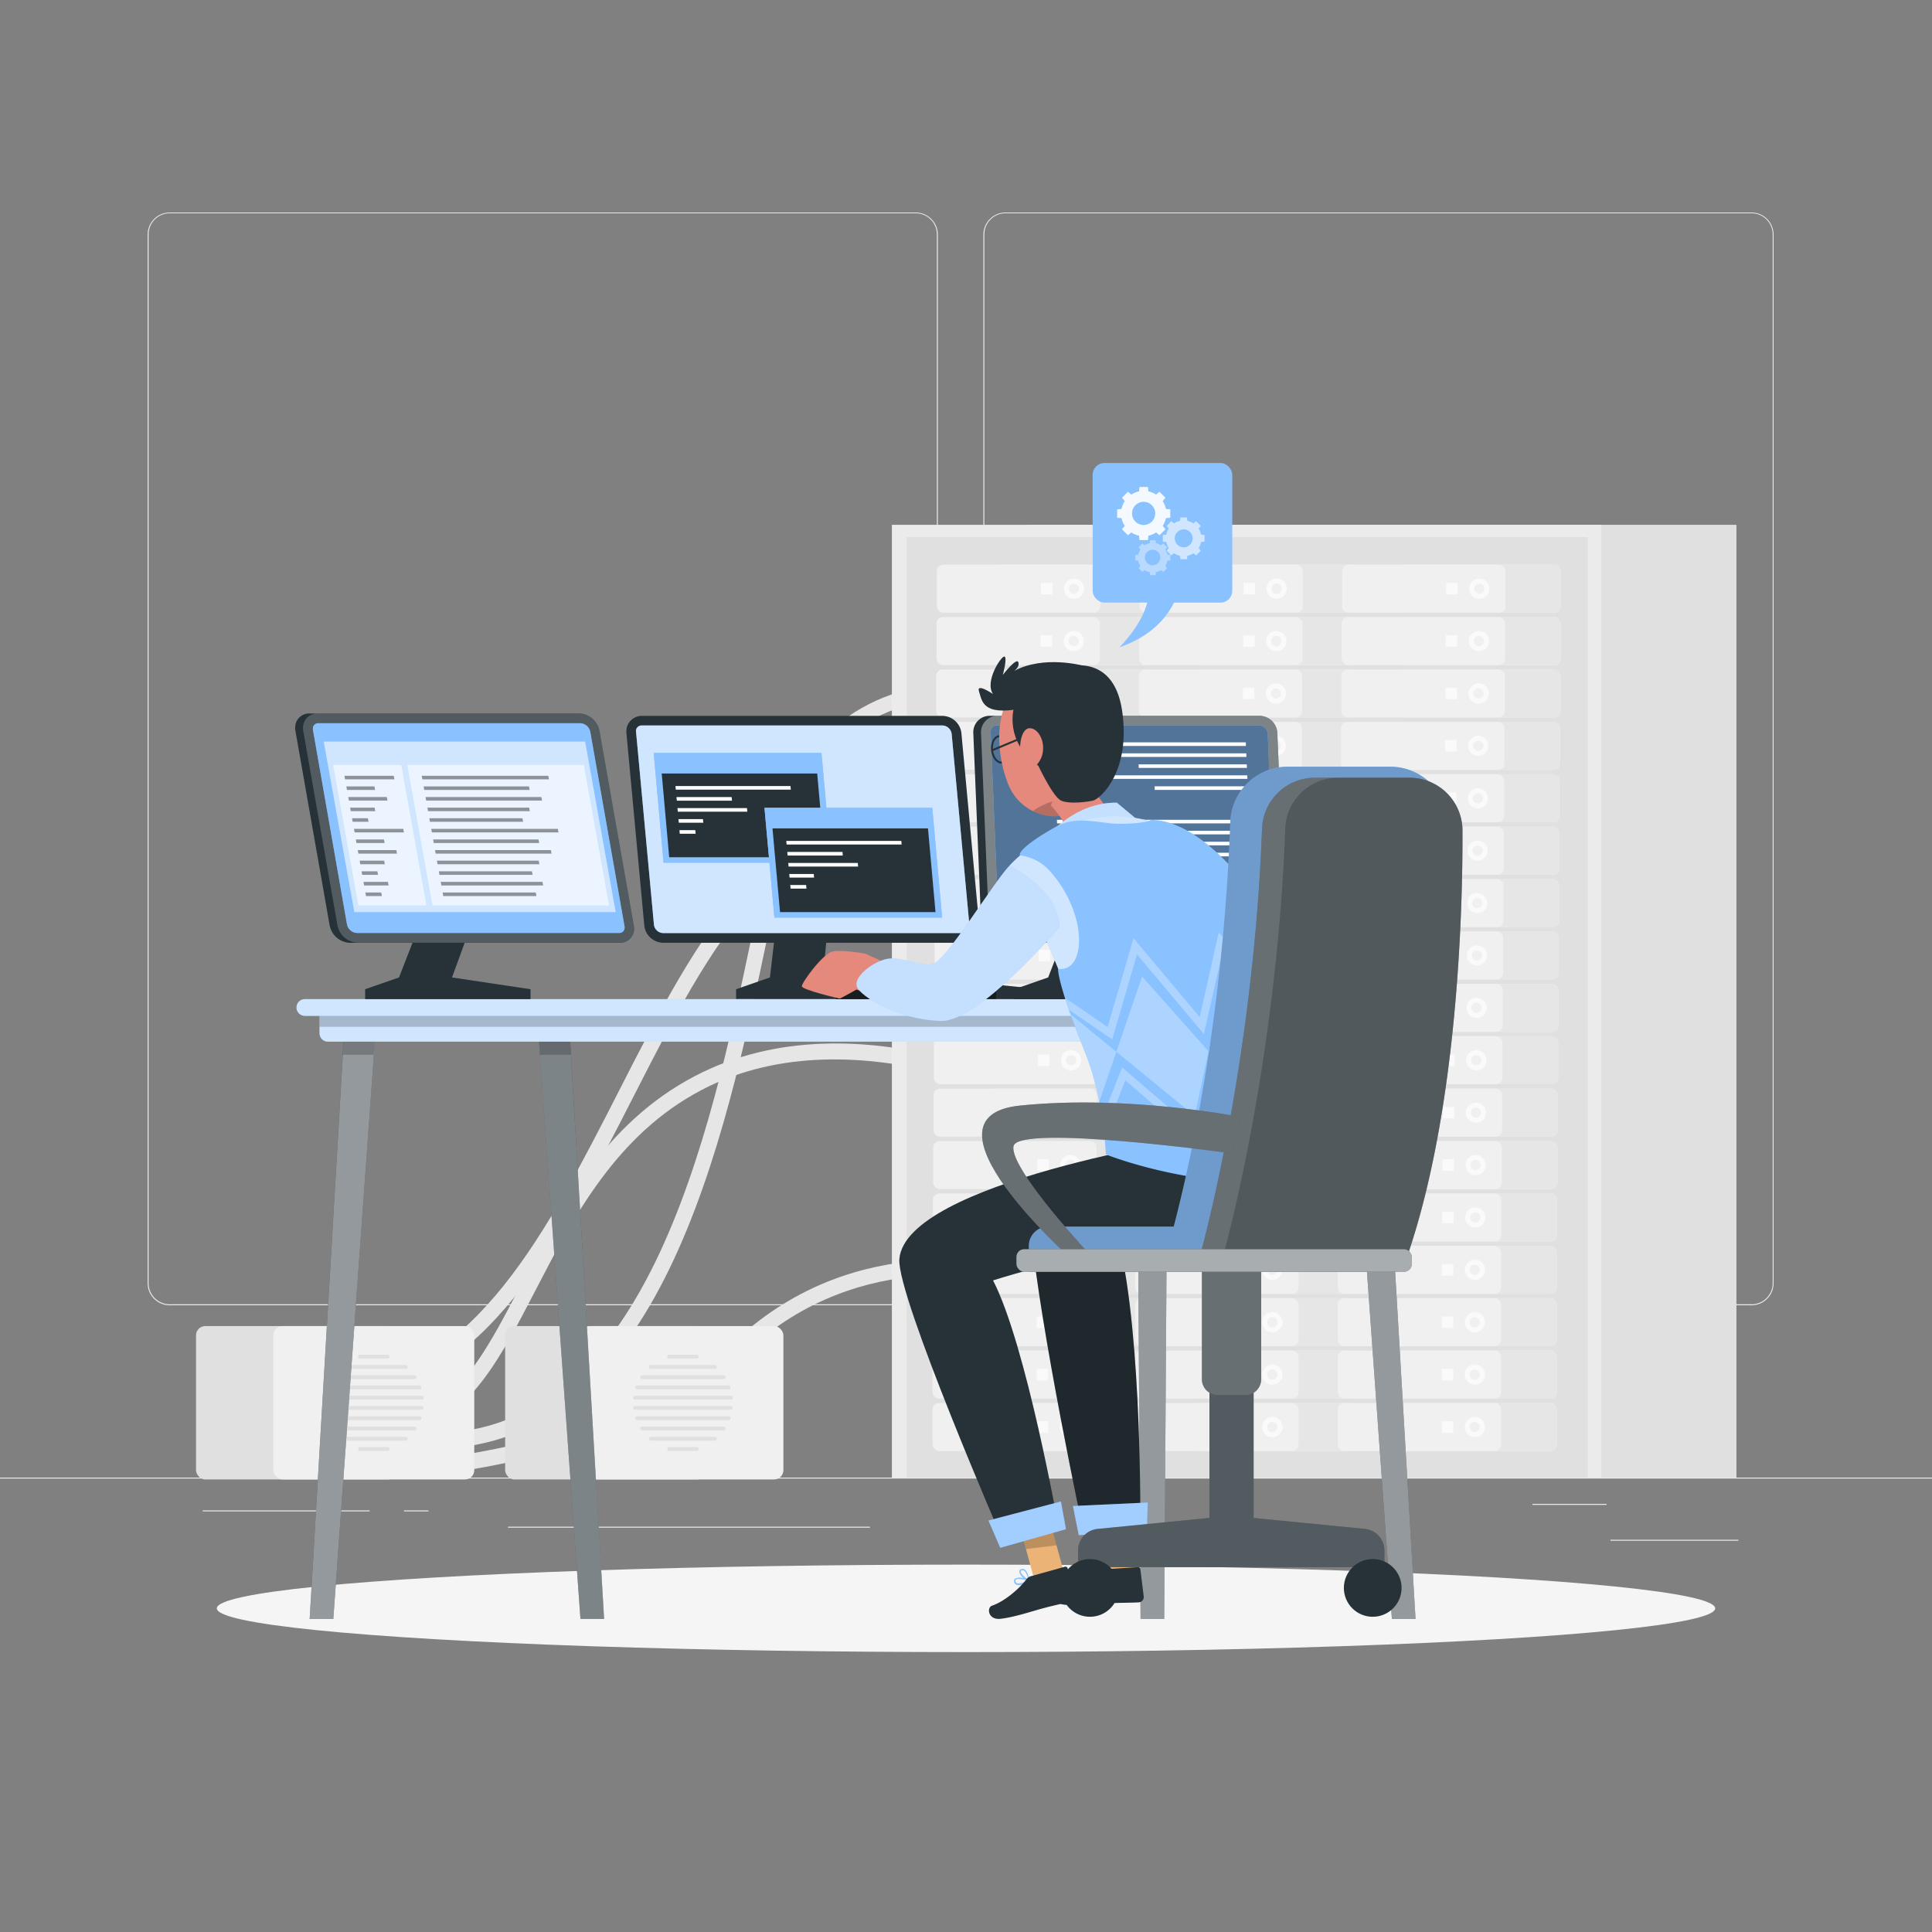 <svg xmlns="http://www.w3.org/2000/svg" viewBox="0 0 500 500"><rect x="0" y="0" width="500" height="500" fill="#808080" stroke="none"/><g id="freepik--background-complete--inject-15"><rect y="382.4" width="500" height="0.25" style="fill:#ebebeb"></rect><rect x="416.78" y="398.49" width="33.12" height="0.25" style="fill:#ebebeb"></rect><rect x="322.53" y="401.21" width="8.69" height="0.25" style="fill:#ebebeb"></rect><rect x="396.59" y="389.21" width="19.19" height="0.25" style="fill:#ebebeb"></rect><rect x="52.46" y="390.89" width="43.19" height="0.25" style="fill:#ebebeb"></rect><rect x="104.56" y="390.89" width="6.33" height="0.25" style="fill:#ebebeb"></rect><rect x="131.47" y="395.11" width="93.68" height="0.25" style="fill:#ebebeb"></rect><path d="M237,337.8H43.91a5.71,5.71,0,0,1-5.7-5.71V60.66A5.71,5.71,0,0,1,43.91,55H237a5.71,5.71,0,0,1,5.71,5.71V332.09A5.71,5.71,0,0,1,237,337.8ZM43.91,55.2a5.46,5.46,0,0,0-5.45,5.46V332.09a5.46,5.46,0,0,0,5.45,5.46H237a5.47,5.47,0,0,0,5.46-5.46V60.66A5.47,5.47,0,0,0,237,55.2Z" style="fill:#ebebeb"></path><path d="M453.31,337.8H260.21a5.72,5.72,0,0,1-5.71-5.71V60.66A5.72,5.72,0,0,1,260.21,55h193.1A5.71,5.71,0,0,1,459,60.66V332.09A5.71,5.71,0,0,1,453.31,337.8ZM260.21,55.2a5.47,5.47,0,0,0-5.46,5.46V332.09a5.47,5.47,0,0,0,5.46,5.46h193.1a5.47,5.47,0,0,0,5.46-5.46V60.66a5.47,5.47,0,0,0-5.46-5.46Z" style="fill:#ebebeb"></path><path d="M112.11,374.92c-1.07,0-2.15,0-3.25-.08l.19-4c57.91,2.82,74.68-77,85.76-129.75,4.24-20.18,7.59-36.12,12.24-43C224,173.23,251.89,177,252.17,177l-.57,4h0c-1.09-.16-25.78-3.37-41.24,19.38-4.21,6.2-7.65,22.58-11.63,41.55C187.57,295.07,170.81,374.91,112.11,374.92Z" style="fill:#e6e6e6"></path><path d="M89.28,361.83l-.28-4c33.82-2.34,52.86-39.63,71.28-75.69,10.34-20.27,20.12-39.41,32.31-52.41,34.5-36.79,51.14-31.48,51.83-31.24l-1.33,3.78.67-1.89-.63,1.9c-.15-.05-15.34-4.24-47.62,30.19C183.7,245.06,174.05,264,163.84,284,144.92,321,125.35,359.33,89.28,361.83Z" style="fill:#e6e6e6"></path><path d="M109.16,369.43l-1.22-3.81c11.66-3.76,18.79-17.51,27.05-33.44,10.07-19.44,21.49-41.46,44.79-53.66,42.67-22.34,94.78,6.45,97,7.69l-2,3.48c-.52-.29-52.44-28.95-93.16-7.63-22.19,11.62-33.3,33.05-43.1,52C129.88,350.73,122.39,365.17,109.16,369.43Z" style="fill:#e6e6e6"></path><path d="M102.83,382.5l-.19-4c.57,0,57.05-3,87.72-31.56,32-29.84,71-19,71.39-18.9l-1.11,3.84c-.37-.1-37.21-10.27-67.55,18C161.33,379.44,105.21,382.39,102.83,382.5Z" style="fill:#e6e6e6"></path><rect x="50.73" y="343.19" width="52.01" height="39.69" rx="2.39" style="fill:#e0e0e0"></rect><rect x="70.73" y="343.19" width="52.01" height="39.69" rx="2.39" style="fill:#f0f0f0"></rect><path d="M100.3,375.49H93.17a.5.5,0,0,1-.5-.5.5.5,0,0,1,.5-.5h7.13a.5.5,0,0,1,.5.5A.5.5,0,0,1,100.3,375.49Z" style="fill:#e0e0e0"></path><path d="M105,372.84H88.43a.5.5,0,0,1-.5-.5.5.5,0,0,1,.5-.5H105a.5.5,0,0,1,.5.5A.5.5,0,0,1,105,372.84Z" style="fill:#e0e0e0"></path><path d="M107.29,370.18H86.19a.5.5,0,0,1-.5-.5.5.5,0,0,1,.5-.5h21.1a.5.5,0,0,1,.5.5A.5.5,0,0,1,107.29,370.18Z" style="fill:#e0e0e0"></path><path d="M108.55,367.53H84.92a.5.5,0,0,1-.5-.5.5.5,0,0,1,.5-.5h23.63a.5.5,0,0,1,.5.5A.5.5,0,0,1,108.55,367.53Z" style="fill:#e0e0e0"></path><path d="M109.13,364.87H84.34a.5.5,0,0,1-.5-.5.5.5,0,0,1,.5-.5h24.79a.5.5,0,0,1,.5.5A.5.5,0,0,1,109.13,364.87Z" style="fill:#e0e0e0"></path><path d="M109.13,362.22H84.34a.5.5,0,0,1-.5-.5.5.5,0,0,1,.5-.5h24.79a.5.5,0,0,1,.5.5A.5.5,0,0,1,109.13,362.22Z" style="fill:#e0e0e0"></path><path d="M108.55,359.56H84.93a.5.5,0,0,1-.5-.5.5.5,0,0,1,.5-.5h23.62a.5.5,0,0,1,.5.5A.5.5,0,0,1,108.55,359.56Z" style="fill:#e0e0e0"></path><path d="M107.29,356.91H86.19a.5.5,0,0,1-.5-.5.5.5,0,0,1,.5-.5h21.1a.5.5,0,0,1,.5.5A.5.5,0,0,1,107.29,356.91Z" style="fill:#e0e0e0"></path><path d="M105,354.25H88.43a.5.5,0,0,1-.5-.5.5.5,0,0,1,.5-.5H105a.5.5,0,0,1,.5.5A.5.5,0,0,1,105,354.25Z" style="fill:#e0e0e0"></path><path d="M100.3,351.6H93.17a.5.5,0,0,1-.5-.5.5.5,0,0,1,.5-.5h7.13a.5.5,0,0,1,.5.5A.5.5,0,0,1,100.3,351.6Z" style="fill:#e0e0e0"></path><rect x="130.73" y="343.19" width="52.01" height="39.69" rx="2.39" style="fill:#e0e0e0"></rect><rect x="150.73" y="343.19" width="52.01" height="39.69" rx="2.39" style="fill:#f0f0f0"></rect><path d="M180.3,375.49h-7.13a.5.5,0,0,1-.5-.5.5.5,0,0,1,.5-.5h7.13a.5.5,0,0,1,.5.5A.5.5,0,0,1,180.3,375.49Z" style="fill:#e0e0e0"></path><path d="M185,372.84H168.43a.5.5,0,0,1-.5-.5.5.5,0,0,1,.5-.5H185a.5.5,0,0,1,.5.5A.5.5,0,0,1,185,372.84Z" style="fill:#e0e0e0"></path><path d="M187.29,370.18h-21.1a.5.5,0,0,1-.5-.5.5.5,0,0,1,.5-.5h21.1a.5.5,0,0,1,.5.5A.5.5,0,0,1,187.29,370.18Z" style="fill:#e0e0e0"></path><path d="M188.55,367.53H164.92a.5.5,0,0,1-.5-.5.5.5,0,0,1,.5-.5h23.63a.5.5,0,0,1,.5.5A.5.5,0,0,1,188.55,367.53Z" style="fill:#e0e0e0"></path><path d="M189.13,364.87H164.34a.5.5,0,0,1-.5-.5.5.5,0,0,1,.5-.5h24.79a.5.5,0,0,1,.5.5A.5.5,0,0,1,189.13,364.87Z" style="fill:#e0e0e0"></path><path d="M189.13,362.22H164.34a.5.5,0,0,1-.5-.5.5.5,0,0,1,.5-.5h24.79a.5.5,0,0,1,.5.5A.5.5,0,0,1,189.13,362.22Z" style="fill:#e0e0e0"></path><path d="M188.55,359.56H164.93a.5.5,0,0,1-.5-.5.5.5,0,0,1,.5-.5h23.62a.5.5,0,0,1,.5.5A.5.5,0,0,1,188.55,359.56Z" style="fill:#e0e0e0"></path><path d="M187.29,356.91h-21.1a.5.5,0,0,1-.5-.5.5.5,0,0,1,.5-.5h21.1a.5.5,0,0,1,.5.5A.5.5,0,0,1,187.29,356.91Z" style="fill:#e0e0e0"></path><path d="M185,354.25H168.43a.5.5,0,0,1-.5-.5.5.5,0,0,1,.5-.5H185a.5.5,0,0,1,.5.5A.5.5,0,0,1,185,354.25Z" style="fill:#e0e0e0"></path><path d="M180.3,351.6h-7.13a.5.5,0,0,1-.5-.5.5.5,0,0,1,.5-.5h7.13a.5.5,0,0,1,.5.5A.5.5,0,0,1,180.3,351.6Z" style="fill:#e0e0e0"></path><rect x="265.78" y="135.82" width="183.61" height="246.59" style="fill:#e0e0e0"></rect><rect x="230.82" y="135.82" width="183.61" height="246.59" style="fill:#ebebeb"></rect><rect x="234.67" y="139" width="176.23" height="243.41" style="fill:#e0e0e0"></rect><rect x="255.75" y="363.1" width="42.3" height="12.42" rx="1.65" style="fill:#f0f0f0"></rect><rect x="255.75" y="363.1" width="42.3" height="12.42" rx="1.65" style="fill:#e6e6e6;isolation:isolate"></rect><rect x="241.34" y="363.1" width="42.3" height="12.42" rx="1.65" style="fill:#f0f0f0"></rect><path d="M279.46,369.31a2.61,2.61,0,1,1-2.61-2.61A2.61,2.61,0,0,1,279.46,369.31Z" style="fill:#fafafa"></path><circle cx="276.85" cy="369.31" r="1.33" style="fill:#f0f0f0"></circle><rect x="268.29" y="367.83" width="2.97" height="2.97" style="fill:#fafafa"></rect><rect x="255.75" y="349.54" width="42.3" height="12.42" rx="1.65" style="fill:#f0f0f0"></rect><rect x="255.75" y="349.54" width="42.3" height="12.42" rx="1.65" style="fill:#e6e6e6;isolation:isolate"></rect><rect x="241.34" y="349.54" width="42.3" height="12.42" rx="1.65" style="fill:#f0f0f0"></rect><circle cx="276.85" cy="355.75" r="2.61" style="fill:#fafafa"></circle><circle cx="276.85" cy="355.75" r="1.33" style="fill:#f0f0f0"></circle><rect x="268.29" y="354.27" width="2.97" height="2.97" style="fill:#fafafa"></rect><rect x="255.75" y="335.98" width="42.3" height="12.42" rx="1.65" style="fill:#f0f0f0"></rect><rect x="255.75" y="335.98" width="42.3" height="12.42" rx="1.65" style="fill:#e6e6e6;isolation:isolate"></rect><rect x="241.34" y="335.98" width="42.3" height="12.42" rx="1.65" style="fill:#f0f0f0"></rect><path d="M279.46,342.19a2.61,2.61,0,1,1-2.61-2.61A2.61,2.61,0,0,1,279.46,342.19Z" style="fill:#fafafa"></path><path d="M278.18,342.19a1.33,1.33,0,1,1-1.33-1.32A1.32,1.32,0,0,1,278.18,342.19Z" style="fill:#f0f0f0"></path><rect x="268.29" y="340.71" width="2.97" height="2.97" style="fill:#fafafa"></rect><rect x="255.75" y="322.42" width="42.3" height="12.42" rx="1.65" style="fill:#f0f0f0"></rect><rect x="255.75" y="322.42" width="42.3" height="12.42" rx="1.65" style="fill:#e6e6e6;isolation:isolate"></rect><rect x="241.34" y="322.42" width="42.3" height="12.42" rx="1.65" style="fill:#f0f0f0"></rect><circle cx="276.85" cy="328.63" r="2.61" style="fill:#fafafa"></circle><circle cx="276.85" cy="328.63" r="1.33" style="fill:#f0f0f0"></circle><rect x="268.29" y="327.15" width="2.97" height="2.97" style="fill:#fafafa"></rect><rect x="255.83" y="308.86" width="42.3" height="12.42" rx="1.65" style="fill:#f0f0f0"></rect><rect x="255.83" y="308.86" width="42.3" height="12.42" rx="1.65" style="fill:#e6e6e6;isolation:isolate"></rect><rect x="241.42" y="308.86" width="42.3" height="12.42" rx="1.65" style="fill:#f0f0f0"></rect><circle cx="276.94" cy="315.07" r="2.61" style="fill:#fafafa"></circle><circle cx="276.94" cy="315.07" r="1.33" style="fill:#f0f0f0"></circle><rect x="268.38" y="313.59" width="2.97" height="2.97" style="fill:#fafafa"></rect><rect x="255.92" y="295.3" width="42.3" height="12.42" rx="1.65" style="fill:#f0f0f0"></rect><rect x="255.92" y="295.3" width="42.3" height="12.42" rx="1.65" style="fill:#e6e6e6;isolation:isolate"></rect><rect x="241.51" y="295.3" width="42.3" height="12.42" rx="1.65" style="fill:#f0f0f0"></rect><path d="M279.63,301.51A2.61,2.61,0,1,1,277,298.9,2.61,2.61,0,0,1,279.63,301.51Z" style="fill:#fafafa"></path><circle cx="277.02" cy="301.51" r="1.33" style="fill:#f0f0f0"></circle><rect x="268.46" y="300.03" width="2.97" height="2.97" style="fill:#fafafa"></rect><rect x="256" y="281.74" width="42.3" height="12.42" rx="1.65" style="fill:#f0f0f0"></rect><rect x="256" y="281.74" width="42.3" height="12.42" rx="1.65" style="fill:#e6e6e6;isolation:isolate"></rect><rect x="241.6" y="281.74" width="42.3" height="12.42" rx="1.65" style="fill:#f0f0f0"></rect><path d="M279.72,288a2.61,2.61,0,1,1-2.61-2.61A2.61,2.61,0,0,1,279.72,288Z" style="fill:#fafafa"></path><circle cx="277.11" cy="287.95" r="1.33" style="fill:#f0f0f0"></circle><rect x="268.55" y="286.47" width="2.97" height="2.97" style="fill:#fafafa"></rect><rect x="256.09" y="268.18" width="42.3" height="12.42" rx="1.65" style="fill:#f0f0f0"></rect><rect x="256.09" y="268.18" width="42.3" height="12.42" rx="1.65" style="fill:#e6e6e6;isolation:isolate"></rect><rect x="241.68" y="268.18" width="42.3" height="12.42" rx="1.65" style="fill:#f0f0f0"></rect><path d="M279.8,274.39a2.61,2.61,0,1,1-2.61-2.61A2.61,2.61,0,0,1,279.8,274.39Z" style="fill:#fafafa"></path><path d="M278.52,274.39a1.33,1.33,0,1,1-1.33-1.33A1.33,1.33,0,0,1,278.52,274.39Z" style="fill:#f0f0f0"></path><rect x="268.63" y="272.91" width="2.97" height="2.97" style="fill:#fafafa"></rect><rect x="256.17" y="254.62" width="42.3" height="12.42" rx="1.65" style="fill:#f0f0f0"></rect><rect x="256.17" y="254.62" width="42.3" height="12.42" rx="1.65" style="fill:#e6e6e6;isolation:isolate"></rect><rect x="241.77" y="254.62" width="42.3" height="12.42" rx="1.65" style="fill:#f0f0f0"></rect><circle cx="277.28" cy="260.83" r="2.61" style="fill:#fafafa"></circle><path d="M278.61,260.83a1.33,1.33,0,1,1-1.33-1.33A1.34,1.34,0,0,1,278.61,260.83Z" style="fill:#f0f0f0"></path><rect x="268.72" y="259.35" width="2.97" height="2.97" style="fill:#fafafa"></rect><rect x="256.26" y="241.06" width="42.3" height="12.42" rx="1.65" style="fill:#f0f0f0"></rect><rect x="256.26" y="241.06" width="42.3" height="12.42" rx="1.65" style="fill:#e6e6e6;isolation:isolate"></rect><rect x="241.85" y="241.06" width="42.3" height="12.42" rx="1.65" style="fill:#f0f0f0"></rect><circle cx="277.37" cy="247.27" r="2.61" style="fill:#fafafa"></circle><circle cx="277.37" cy="247.27" r="1.33" style="fill:#f0f0f0"></circle><rect x="268.8" y="245.79" width="2.97" height="2.97" style="fill:#fafafa"></rect><rect x="256.35" y="227.5" width="42.3" height="12.42" rx="1.65" style="fill:#f0f0f0"></rect><rect x="256.35" y="227.5" width="42.3" height="12.42" rx="1.65" style="fill:#e6e6e6;isolation:isolate"></rect><rect x="241.94" y="227.5" width="42.3" height="12.42" rx="1.65" style="fill:#f0f0f0"></rect><circle cx="277.45" cy="233.71" r="2.61" style="fill:#fafafa"></circle><circle cx="277.45" cy="233.71" r="1.33" style="fill:#f0f0f0"></circle><rect x="268.89" y="232.22" width="2.97" height="2.97" style="fill:#fafafa"></rect><rect x="256.43" y="213.94" width="42.3" height="12.42" rx="1.65" style="fill:#f0f0f0"></rect><rect x="256.43" y="213.94" width="42.3" height="12.42" rx="1.65" style="fill:#e6e6e6;isolation:isolate"></rect><rect x="242.02" y="213.94" width="42.3" height="12.42" rx="1.65" style="fill:#f0f0f0"></rect><path d="M280.15,220.15a2.61,2.61,0,1,1-2.61-2.61A2.61,2.61,0,0,1,280.15,220.15Z" style="fill:#fafafa"></path><circle cx="277.54" cy="220.15" r="1.33" style="fill:#f0f0f0"></circle><rect x="268.98" y="218.66" width="2.97" height="2.97" style="fill:#fafafa"></rect><rect x="256.52" y="200.38" width="42.3" height="12.42" rx="1.65" style="fill:#f0f0f0"></rect><rect x="256.52" y="200.38" width="42.3" height="12.42" rx="1.65" style="fill:#e6e6e6;isolation:isolate"></rect><rect x="242.11" y="200.38" width="42.3" height="12.42" rx="1.65" style="fill:#f0f0f0"></rect><path d="M280.23,206.59a2.61,2.61,0,1,1-2.61-2.61A2.61,2.61,0,0,1,280.23,206.59Z" style="fill:#fafafa"></path><circle cx="277.62" cy="206.59" r="1.33" style="fill:#f0f0f0"></circle><rect x="269.06" y="205.1" width="2.97" height="2.97" style="fill:#fafafa"></rect><rect x="256.6" y="186.82" width="42.3" height="12.42" rx="1.65" style="fill:#f0f0f0"></rect><rect x="256.6" y="186.82" width="42.3" height="12.42" rx="1.65" style="fill:#e6e6e6;isolation:isolate"></rect><rect x="242.19" y="186.82" width="42.3" height="12.42" rx="1.65" style="fill:#f0f0f0"></rect><path d="M280.32,193a2.61,2.61,0,1,1-2.61-2.61A2.61,2.61,0,0,1,280.32,193Z" style="fill:#fafafa"></path><path d="M279,193a1.33,1.33,0,1,1-1.32-1.33A1.33,1.33,0,0,1,279,193Z" style="fill:#f0f0f0"></path><rect x="269.15" y="191.54" width="2.97" height="2.97" style="fill:#fafafa"></rect><rect x="256.69" y="173.26" width="42.3" height="12.42" rx="1.65" style="fill:#f0f0f0"></rect><rect x="256.69" y="173.26" width="42.3" height="12.42" rx="1.65" style="fill:#e6e6e6;isolation:isolate"></rect><rect x="242.28" y="173.26" width="42.3" height="12.42" rx="1.65" style="fill:#f0f0f0"></rect><circle cx="277.79" cy="179.47" r="2.61" style="fill:#fafafa"></circle><path d="M279.12,179.47a1.33,1.33,0,1,1-1.33-1.33A1.33,1.33,0,0,1,279.12,179.47Z" style="fill:#f0f0f0"></path><rect x="269.23" y="177.98" width="2.97" height="2.97" style="fill:#fafafa"></rect><rect x="256.77" y="159.7" width="42.3" height="12.42" rx="1.65" style="fill:#f0f0f0"></rect><rect x="256.77" y="159.7" width="42.3" height="12.42" rx="1.65" style="fill:#e6e6e6;isolation:isolate"></rect><rect x="242.36" y="159.7" width="42.3" height="12.42" rx="1.65" style="fill:#f0f0f0"></rect><circle cx="277.88" cy="165.91" r="2.61" style="fill:#fafafa"></circle><path d="M279.21,165.91a1.33,1.33,0,1,1-1.33-1.33A1.33,1.33,0,0,1,279.21,165.91Z" style="fill:#f0f0f0"></path><rect x="269.32" y="164.42" width="2.97" height="2.97" style="fill:#fafafa"></rect><rect x="256.86" y="146.14" width="42.3" height="12.42" rx="1.65" style="fill:#f0f0f0"></rect><rect x="256.86" y="146.14" width="42.3" height="12.42" rx="1.65" style="fill:#e6e6e6;isolation:isolate"></rect><rect x="242.45" y="146.14" width="42.3" height="12.42" rx="1.65" style="fill:#f0f0f0"></rect><circle cx="277.96" cy="152.35" r="2.61" style="fill:#fafafa"></circle><circle cx="277.96" cy="152.35" r="1.33" style="fill:#f0f0f0"></circle><rect x="269.4" y="150.86" width="2.97" height="2.97" style="fill:#fafafa"></rect><rect x="308.18" y="363.1" width="42.3" height="12.42" rx="1.65" style="fill:#f0f0f0"></rect><rect x="308.18" y="363.1" width="42.3" height="12.42" rx="1.65" style="fill:#e6e6e6;isolation:isolate"></rect><rect x="293.77" y="363.1" width="42.3" height="12.42" rx="1.65" style="fill:#f0f0f0"></rect><path d="M331.89,369.31a2.61,2.61,0,1,1-2.61-2.61A2.61,2.61,0,0,1,331.89,369.31Z" style="fill:#fafafa"></path><path d="M330.61,369.31a1.33,1.33,0,1,1-1.33-1.32A1.33,1.33,0,0,1,330.61,369.31Z" style="fill:#f0f0f0"></path><rect x="320.72" y="367.83" width="2.97" height="2.97" style="fill:#fafafa"></rect><rect x="308.18" y="349.54" width="42.3" height="12.42" rx="1.65" style="fill:#f0f0f0"></rect><rect x="308.18" y="349.54" width="42.3" height="12.42" rx="1.65" style="fill:#e6e6e6;isolation:isolate"></rect><rect x="293.77" y="349.54" width="42.3" height="12.42" rx="1.65" style="fill:#f0f0f0"></rect><circle cx="329.28" cy="355.75" r="2.61" style="fill:#fafafa"></circle><path d="M330.61,355.75a1.33,1.33,0,1,1-1.33-1.32A1.33,1.33,0,0,1,330.61,355.75Z" style="fill:#f0f0f0"></path><rect x="320.72" y="354.27" width="2.97" height="2.97" style="fill:#fafafa"></rect><rect x="308.18" y="335.98" width="42.3" height="12.42" rx="1.65" style="fill:#f0f0f0"></rect><rect x="308.18" y="335.98" width="42.3" height="12.42" rx="1.65" style="fill:#e6e6e6;isolation:isolate"></rect><rect x="293.77" y="335.98" width="42.3" height="12.42" rx="1.65" style="fill:#f0f0f0"></rect><path d="M331.89,342.19a2.61,2.61,0,1,1-2.61-2.61A2.61,2.61,0,0,1,331.89,342.19Z" style="fill:#fafafa"></path><path d="M330.61,342.19a1.33,1.33,0,1,1-1.33-1.32A1.33,1.33,0,0,1,330.61,342.19Z" style="fill:#f0f0f0"></path><rect x="320.72" y="340.71" width="2.97" height="2.97" style="fill:#fafafa"></rect><rect x="308.18" y="322.42" width="42.3" height="12.42" rx="1.65" style="fill:#f0f0f0"></rect><rect x="308.18" y="322.42" width="42.3" height="12.42" rx="1.65" style="fill:#e6e6e6;isolation:isolate"></rect><rect x="293.77" y="322.42" width="42.3" height="12.42" rx="1.65" style="fill:#f0f0f0"></rect><circle cx="329.28" cy="328.63" r="2.61" style="fill:#fafafa"></circle><path d="M330.61,328.63a1.33,1.33,0,1,1-1.33-1.33A1.33,1.33,0,0,1,330.61,328.63Z" style="fill:#f0f0f0"></path><rect x="320.72" y="327.15" width="2.97" height="2.97" style="fill:#fafafa"></rect><rect x="308.26" y="308.86" width="42.3" height="12.42" rx="1.65" style="fill:#f0f0f0"></rect><rect x="308.26" y="308.86" width="42.3" height="12.42" rx="1.65" style="fill:#e6e6e6;isolation:isolate"></rect><rect x="293.85" y="308.86" width="42.3" height="12.42" rx="1.65" style="fill:#f0f0f0"></rect><circle cx="329.37" cy="315.07" r="2.61" style="fill:#fafafa"></circle><circle cx="329.37" cy="315.07" r="1.33" style="fill:#f0f0f0"></circle><rect x="320.81" y="313.59" width="2.97" height="2.97" style="fill:#fafafa"></rect><rect x="308.35" y="295.3" width="42.3" height="12.42" rx="1.65" style="fill:#f0f0f0"></rect><rect x="308.35" y="295.3" width="42.3" height="12.42" rx="1.65" style="fill:#e6e6e6;isolation:isolate"></rect><rect x="293.94" y="295.3" width="42.3" height="12.42" rx="1.65" style="fill:#f0f0f0"></rect><circle cx="329.45" cy="301.51" r="2.61" style="fill:#fafafa"></circle><circle cx="329.45" cy="301.51" r="1.33" style="fill:#f0f0f0"></circle><rect x="320.89" y="300.03" width="2.97" height="2.97" style="fill:#fafafa"></rect><rect x="308.43" y="281.74" width="42.3" height="12.42" rx="1.65" style="fill:#f0f0f0"></rect><rect x="308.43" y="281.74" width="42.3" height="12.42" rx="1.65" style="fill:#e6e6e6;isolation:isolate"></rect><rect x="294.02" y="281.74" width="42.3" height="12.42" rx="1.65" style="fill:#f0f0f0"></rect><path d="M332.15,288a2.61,2.61,0,1,1-2.61-2.61A2.61,2.61,0,0,1,332.15,288Z" style="fill:#fafafa"></path><circle cx="329.54" cy="287.95" r="1.33" style="fill:#f0f0f0"></circle><rect x="320.98" y="286.47" width="2.97" height="2.97" style="fill:#fafafa"></rect><rect x="308.52" y="268.18" width="42.3" height="12.42" rx="1.65" style="fill:#f0f0f0"></rect><rect x="308.52" y="268.18" width="42.3" height="12.42" rx="1.65" style="fill:#e6e6e6;isolation:isolate"></rect><rect x="294.11" y="268.18" width="42.3" height="12.42" rx="1.65" style="fill:#f0f0f0"></rect><path d="M332.23,274.39a2.61,2.61,0,1,1-2.61-2.61A2.61,2.61,0,0,1,332.23,274.39Z" style="fill:#fafafa"></path><circle cx="329.62" cy="274.39" r="1.33" style="fill:#f0f0f0"></circle><rect x="321.06" y="272.91" width="2.97" height="2.97" style="fill:#fafafa"></rect><rect x="308.6" y="254.62" width="42.3" height="12.42" rx="1.65" style="fill:#f0f0f0"></rect><rect x="308.6" y="254.62" width="42.3" height="12.42" rx="1.65" style="fill:#e6e6e6;isolation:isolate"></rect><rect x="294.2" y="254.62" width="42.3" height="12.42" rx="1.65" style="fill:#f0f0f0"></rect><path d="M332.32,260.83a2.61,2.61,0,1,1-2.61-2.61A2.61,2.61,0,0,1,332.32,260.83Z" style="fill:#fafafa"></path><path d="M331,260.83a1.33,1.33,0,1,1-1.33-1.33A1.34,1.34,0,0,1,331,260.83Z" style="fill:#f0f0f0"></path><rect x="321.15" y="259.35" width="2.97" height="2.97" style="fill:#fafafa"></rect><rect x="308.69" y="241.06" width="42.3" height="12.42" rx="1.65" style="fill:#f0f0f0"></rect><rect x="308.69" y="241.06" width="42.3" height="12.42" rx="1.65" style="fill:#e6e6e6;isolation:isolate"></rect><rect x="294.28" y="241.06" width="42.3" height="12.42" rx="1.65" style="fill:#f0f0f0"></rect><circle cx="329.79" cy="247.27" r="2.61" style="fill:#fafafa"></circle><path d="M331.12,247.27a1.33,1.33,0,1,1-1.33-1.33A1.33,1.33,0,0,1,331.12,247.27Z" style="fill:#f0f0f0"></path><rect x="321.23" y="245.79" width="2.97" height="2.97" style="fill:#fafafa"></rect><rect x="308.77" y="227.5" width="42.3" height="12.42" rx="1.65" style="fill:#f0f0f0"></rect><rect x="308.77" y="227.5" width="42.3" height="12.42" rx="1.65" style="fill:#e6e6e6;isolation:isolate"></rect><rect x="294.37" y="227.5" width="42.3" height="12.42" rx="1.65" style="fill:#f0f0f0"></rect><circle cx="329.88" cy="233.71" r="2.61" style="fill:#fafafa"></circle><circle cx="329.88" cy="233.71" r="1.33" style="fill:#f0f0f0"></circle><rect x="321.32" y="232.22" width="2.97" height="2.97" style="fill:#fafafa"></rect><rect x="308.86" y="213.94" width="42.3" height="12.42" rx="1.65" style="fill:#f0f0f0"></rect><rect x="308.86" y="213.94" width="42.3" height="12.42" rx="1.65" style="fill:#e6e6e6;isolation:isolate"></rect><rect x="294.45" y="213.94" width="42.3" height="12.42" rx="1.65" style="fill:#f0f0f0"></rect><circle cx="329.97" cy="220.15" r="2.61" style="fill:#fafafa"></circle><circle cx="329.97" cy="220.15" r="1.33" style="fill:#f0f0f0"></circle><rect x="321.4" y="218.66" width="2.97" height="2.97" style="fill:#fafafa"></rect><rect x="308.95" y="200.38" width="42.3" height="12.42" rx="1.65" style="fill:#f0f0f0"></rect><rect x="308.95" y="200.38" width="42.3" height="12.42" rx="1.65" style="fill:#e6e6e6;isolation:isolate"></rect><rect x="294.54" y="200.38" width="42.3" height="12.42" rx="1.65" style="fill:#f0f0f0"></rect><path d="M332.66,206.59a2.61,2.61,0,1,1-2.61-2.61A2.61,2.61,0,0,1,332.66,206.59Z" style="fill:#fafafa"></path><circle cx="330.05" cy="206.59" r="1.33" style="fill:#f0f0f0"></circle><rect x="321.49" y="205.1" width="2.97" height="2.97" style="fill:#fafafa"></rect><rect x="309.03" y="186.82" width="42.3" height="12.42" rx="1.65" style="fill:#f0f0f0"></rect><rect x="309.03" y="186.82" width="42.3" height="12.42" rx="1.65" style="fill:#e6e6e6;isolation:isolate"></rect><rect x="294.62" y="186.82" width="42.3" height="12.42" rx="1.65" style="fill:#f0f0f0"></rect><path d="M332.75,193a2.61,2.61,0,1,1-2.61-2.61A2.61,2.61,0,0,1,332.75,193Z" style="fill:#fafafa"></path><circle cx="330.14" cy="193.03" r="1.33" style="fill:#f0f0f0"></circle><rect x="321.58" y="191.54" width="2.97" height="2.97" style="fill:#fafafa"></rect><rect x="309.12" y="173.26" width="42.3" height="12.42" rx="1.65" style="fill:#f0f0f0"></rect><rect x="309.12" y="173.26" width="42.3" height="12.42" rx="1.65" style="fill:#e6e6e6;isolation:isolate"></rect><rect x="294.71" y="173.26" width="42.3" height="12.42" rx="1.65" style="fill:#f0f0f0"></rect><path d="M332.83,179.47a2.61,2.61,0,1,1-2.61-2.61A2.61,2.61,0,0,1,332.83,179.47Z" style="fill:#fafafa"></path><path d="M331.55,179.47a1.33,1.33,0,1,1-1.33-1.33A1.34,1.34,0,0,1,331.55,179.47Z" style="fill:#f0f0f0"></path><rect x="321.66" y="177.98" width="2.97" height="2.97" style="fill:#fafafa"></rect><rect x="309.2" y="159.7" width="42.3" height="12.42" rx="1.65" style="fill:#f0f0f0"></rect><rect x="309.2" y="159.7" width="42.3" height="12.42" rx="1.65" style="fill:#e6e6e6;isolation:isolate"></rect><rect x="294.79" y="159.7" width="42.3" height="12.42" rx="1.65" style="fill:#f0f0f0"></rect><path d="M332.92,165.91a2.61,2.61,0,1,1-2.61-2.61A2.61,2.61,0,0,1,332.92,165.91Z" style="fill:#fafafa"></path><path d="M331.63,165.91a1.33,1.33,0,1,1-1.32-1.33A1.32,1.32,0,0,1,331.63,165.91Z" style="fill:#f0f0f0"></path><rect x="321.75" y="164.42" width="2.97" height="2.97" style="fill:#fafafa"></rect><rect x="309.29" y="146.14" width="42.3" height="12.42" rx="1.65" style="fill:#f0f0f0"></rect><rect x="309.29" y="146.14" width="42.3" height="12.42" rx="1.65" style="fill:#e6e6e6;isolation:isolate"></rect><rect x="294.88" y="146.14" width="42.3" height="12.42" rx="1.65" style="fill:#f0f0f0"></rect><circle cx="330.39" cy="152.35" r="2.61" style="fill:#fafafa"></circle><path d="M331.72,152.35a1.33,1.33,0,1,1-1.33-1.33A1.32,1.32,0,0,1,331.72,152.35Z" style="fill:#f0f0f0"></path><rect x="321.83" y="150.86" width="2.97" height="2.97" style="fill:#fafafa"></rect><rect x="360.61" y="363.1" width="42.3" height="12.42" rx="1.65" style="fill:#f0f0f0"></rect><rect x="360.61" y="363.1" width="42.3" height="12.42" rx="1.65" style="fill:#e6e6e6;isolation:isolate"></rect><rect x="346.2" y="363.1" width="42.3" height="12.42" rx="1.65" style="fill:#f0f0f0"></rect><path d="M384.32,369.31a2.61,2.61,0,1,1-2.61-2.61A2.61,2.61,0,0,1,384.32,369.31Z" style="fill:#fafafa"></path><path d="M383,369.31a1.33,1.33,0,1,1-1.33-1.32A1.33,1.33,0,0,1,383,369.31Z" style="fill:#f0f0f0"></path><rect x="373.15" y="367.83" width="2.97" height="2.97" style="fill:#fafafa"></rect><rect x="360.61" y="349.54" width="42.3" height="12.42" rx="1.65" style="fill:#f0f0f0"></rect><rect x="360.61" y="349.54" width="42.3" height="12.42" rx="1.65" style="fill:#e6e6e6;isolation:isolate"></rect><rect x="346.2" y="349.54" width="42.3" height="12.42" rx="1.65" style="fill:#f0f0f0"></rect><path d="M384.32,355.75a2.61,2.61,0,1,1-2.61-2.61A2.61,2.61,0,0,1,384.32,355.75Z" style="fill:#fafafa"></path><path d="M383,355.75a1.33,1.33,0,1,1-1.33-1.32A1.33,1.33,0,0,1,383,355.75Z" style="fill:#f0f0f0"></path><rect x="373.15" y="354.27" width="2.97" height="2.97" style="fill:#fafafa"></rect><rect x="360.61" y="335.98" width="42.3" height="12.42" rx="1.65" style="fill:#f0f0f0"></rect><rect x="360.61" y="335.98" width="42.3" height="12.42" rx="1.65" style="fill:#e6e6e6;isolation:isolate"></rect><rect x="346.2" y="335.98" width="42.3" height="12.42" rx="1.65" style="fill:#f0f0f0"></rect><path d="M384.32,342.19a2.61,2.61,0,1,1-2.61-2.61A2.61,2.61,0,0,1,384.32,342.19Z" style="fill:#fafafa"></path><path d="M383,342.19a1.33,1.33,0,1,1-1.33-1.32A1.33,1.33,0,0,1,383,342.19Z" style="fill:#f0f0f0"></path><rect x="373.15" y="340.71" width="2.97" height="2.97" style="fill:#fafafa"></rect><rect x="360.61" y="322.42" width="42.3" height="12.42" rx="1.65" style="fill:#f0f0f0"></rect><rect x="360.61" y="322.42" width="42.3" height="12.42" rx="1.65" style="fill:#e6e6e6;isolation:isolate"></rect><rect x="346.2" y="322.42" width="42.3" height="12.42" rx="1.65" style="fill:#f0f0f0"></rect><path d="M384.32,328.63a2.61,2.61,0,1,1-2.61-2.61A2.61,2.61,0,0,1,384.32,328.63Z" style="fill:#fafafa"></path><path d="M383,328.63a1.33,1.33,0,1,1-1.33-1.33A1.33,1.33,0,0,1,383,328.63Z" style="fill:#f0f0f0"></path><rect x="373.15" y="327.15" width="2.97" height="2.97" style="fill:#fafafa"></rect><rect x="360.69" y="308.86" width="42.3" height="12.42" rx="1.65" style="fill:#f0f0f0"></rect><rect x="360.69" y="308.86" width="42.3" height="12.42" rx="1.65" style="fill:#e6e6e6;isolation:isolate"></rect><rect x="346.28" y="308.86" width="42.3" height="12.42" rx="1.65" style="fill:#f0f0f0"></rect><circle cx="381.8" cy="315.07" r="2.61" style="fill:#fafafa"></circle><path d="M383.12,315.07a1.33,1.33,0,1,1-1.32-1.33A1.32,1.32,0,0,1,383.12,315.07Z" style="fill:#f0f0f0"></path><rect x="373.24" y="313.59" width="2.97" height="2.97" style="fill:#fafafa"></rect><rect x="360.78" y="295.3" width="42.3" height="12.42" rx="1.65" style="fill:#f0f0f0"></rect><rect x="360.78" y="295.3" width="42.3" height="12.42" rx="1.65" style="fill:#e6e6e6;isolation:isolate"></rect><rect x="346.37" y="295.3" width="42.3" height="12.42" rx="1.65" style="fill:#f0f0f0"></rect><circle cx="381.88" cy="301.51" r="2.61" style="fill:#fafafa"></circle><circle cx="381.88" cy="301.51" r="1.33" style="fill:#f0f0f0"></circle><rect x="373.32" y="300.03" width="2.97" height="2.97" style="fill:#fafafa"></rect><rect x="360.86" y="281.74" width="42.3" height="12.42" rx="1.65" style="fill:#f0f0f0"></rect><rect x="360.86" y="281.74" width="42.3" height="12.42" rx="1.65" style="fill:#e6e6e6;isolation:isolate"></rect><rect x="346.45" y="281.74" width="42.3" height="12.42" rx="1.65" style="fill:#f0f0f0"></rect><circle cx="381.97" cy="287.95" r="2.61" style="fill:#fafafa"></circle><circle cx="381.97" cy="287.95" r="1.33" style="fill:#f0f0f0"></circle><rect x="373.41" y="286.47" width="2.97" height="2.97" style="fill:#fafafa"></rect><rect x="360.95" y="268.18" width="42.3" height="12.42" rx="1.65" style="fill:#f0f0f0"></rect><rect x="360.95" y="268.18" width="42.3" height="12.42" rx="1.65" style="fill:#e6e6e6;isolation:isolate"></rect><rect x="346.54" y="268.18" width="42.3" height="12.42" rx="1.65" style="fill:#f0f0f0"></rect><path d="M384.66,274.39a2.61,2.61,0,1,1-2.61-2.61A2.61,2.61,0,0,1,384.66,274.39Z" style="fill:#fafafa"></path><circle cx="382.05" cy="274.39" r="1.33" style="fill:#f0f0f0"></circle><rect x="373.49" y="272.91" width="2.97" height="2.97" style="fill:#fafafa"></rect><rect x="361.03" y="254.62" width="42.3" height="12.42" rx="1.65" style="fill:#f0f0f0"></rect><rect x="361.03" y="254.62" width="42.3" height="12.42" rx="1.65" style="fill:#e6e6e6;isolation:isolate"></rect><rect x="346.62" y="254.62" width="42.3" height="12.42" rx="1.65" style="fill:#f0f0f0"></rect><path d="M384.75,260.83a2.61,2.61,0,1,1-2.61-2.61A2.61,2.61,0,0,1,384.75,260.83Z" style="fill:#fafafa"></path><circle cx="382.14" cy="260.83" r="1.33" style="fill:#f0f0f0"></circle><rect x="373.58" y="259.35" width="2.97" height="2.97" style="fill:#fafafa"></rect><rect x="361.12" y="241.06" width="42.3" height="12.42" rx="1.65" style="fill:#f0f0f0"></rect><rect x="361.12" y="241.06" width="42.3" height="12.42" rx="1.65" style="fill:#e6e6e6;isolation:isolate"></rect><rect x="346.71" y="241.06" width="42.3" height="12.42" rx="1.65" style="fill:#f0f0f0"></rect><path d="M384.83,247.27a2.61,2.61,0,1,1-2.61-2.61A2.61,2.61,0,0,1,384.83,247.27Z" style="fill:#fafafa"></path><path d="M383.55,247.27a1.33,1.33,0,1,1-1.33-1.33A1.33,1.33,0,0,1,383.55,247.27Z" style="fill:#f0f0f0"></path><rect x="373.66" y="245.79" width="2.97" height="2.97" style="fill:#fafafa"></rect><rect x="361.2" y="227.5" width="42.3" height="12.42" rx="1.65" style="fill:#f0f0f0"></rect><rect x="361.2" y="227.5" width="42.3" height="12.42" rx="1.65" style="fill:#e6e6e6;isolation:isolate"></rect><rect x="346.8" y="227.5" width="42.3" height="12.42" rx="1.65" style="fill:#f0f0f0"></rect><circle cx="382.31" cy="233.71" r="2.61" style="fill:#fafafa"></circle><path d="M383.64,233.71a1.33,1.33,0,1,1-1.33-1.33A1.34,1.34,0,0,1,383.64,233.71Z" style="fill:#f0f0f0"></path><rect x="373.75" y="232.22" width="2.97" height="2.97" style="fill:#fafafa"></rect><rect x="361.29" y="213.94" width="42.3" height="12.42" rx="1.65" style="fill:#f0f0f0"></rect><rect x="361.29" y="213.94" width="42.3" height="12.42" rx="1.65" style="fill:#e6e6e6;isolation:isolate"></rect><rect x="346.88" y="213.94" width="42.3" height="12.42" rx="1.65" style="fill:#f0f0f0"></rect><circle cx="382.39" cy="220.15" r="2.61" style="fill:#fafafa"></circle><path d="M383.72,220.15a1.33,1.33,0,1,1-1.33-1.33A1.33,1.33,0,0,1,383.72,220.15Z" style="fill:#f0f0f0"></path><rect x="373.83" y="218.66" width="2.97" height="2.97" style="fill:#fafafa"></rect><rect x="361.37" y="200.38" width="42.3" height="12.42" rx="1.65" style="fill:#f0f0f0"></rect><rect x="361.37" y="200.38" width="42.3" height="12.42" rx="1.65" style="fill:#e6e6e6;isolation:isolate"></rect><rect x="346.97" y="200.38" width="42.3" height="12.42" rx="1.65" style="fill:#f0f0f0"></rect><circle cx="382.48" cy="206.59" r="2.61" style="fill:#fafafa"></circle><circle cx="382.48" cy="206.59" r="1.33" style="fill:#f0f0f0"></circle><rect x="373.92" y="205.1" width="2.97" height="2.97" style="fill:#fafafa"></rect><rect x="361.46" y="186.82" width="42.3" height="12.42" rx="1.65" style="fill:#f0f0f0"></rect><rect x="361.46" y="186.82" width="42.3" height="12.42" rx="1.65" style="fill:#e6e6e6;isolation:isolate"></rect><rect x="347.05" y="186.82" width="42.3" height="12.42" rx="1.65" style="fill:#f0f0f0"></rect><circle cx="382.57" cy="193.03" r="2.61" style="fill:#fafafa"></circle><circle cx="382.57" cy="193.03" r="1.33" style="fill:#f0f0f0"></circle><rect x="374" y="191.54" width="2.97" height="2.97" style="fill:#fafafa"></rect><rect x="361.55" y="173.26" width="42.3" height="12.42" rx="1.65" style="fill:#f0f0f0"></rect><rect x="361.55" y="173.26" width="42.3" height="12.42" rx="1.65" style="fill:#e6e6e6;isolation:isolate"></rect><rect x="347.14" y="173.26" width="42.3" height="12.42" rx="1.65" style="fill:#f0f0f0"></rect><path d="M385.26,179.47a2.61,2.61,0,1,1-2.61-2.61A2.61,2.61,0,0,1,385.26,179.47Z" style="fill:#fafafa"></path><circle cx="382.65" cy="179.47" r="1.33" style="fill:#f0f0f0"></circle><rect x="374.09" y="177.98" width="2.97" height="2.97" style="fill:#fafafa"></rect><rect x="361.63" y="159.7" width="42.3" height="12.42" rx="1.65" style="fill:#f0f0f0"></rect><rect x="361.63" y="159.7" width="42.3" height="12.42" rx="1.65" style="fill:#e6e6e6;isolation:isolate"></rect><rect x="347.22" y="159.7" width="42.3" height="12.42" rx="1.65" style="fill:#f0f0f0"></rect><path d="M385.35,165.91a2.61,2.61,0,1,1-2.61-2.61A2.61,2.61,0,0,1,385.35,165.91Z" style="fill:#fafafa"></path><path d="M384.06,165.91a1.33,1.33,0,1,1-1.32-1.33A1.32,1.32,0,0,1,384.06,165.91Z" style="fill:#f0f0f0"></path><rect x="374.18" y="164.42" width="2.97" height="2.97" style="fill:#fafafa"></rect><rect x="361.72" y="146.14" width="42.3" height="12.42" rx="1.65" style="fill:#f0f0f0"></rect><rect x="361.72" y="146.14" width="42.3" height="12.42" rx="1.65" style="fill:#e6e6e6;isolation:isolate"></rect><rect x="347.31" y="146.14" width="42.3" height="12.42" rx="1.65" style="fill:#f0f0f0"></rect><path d="M385.43,152.35a2.61,2.61,0,1,1-2.61-2.61A2.61,2.61,0,0,1,385.43,152.35Z" style="fill:#fafafa"></path><path d="M384.15,152.35a1.33,1.33,0,1,1-1.33-1.33A1.33,1.33,0,0,1,384.15,152.35Z" style="fill:#f0f0f0"></path><rect x="374.26" y="150.86" width="2.97" height="2.97" style="fill:#fafafa"></rect></g><g id="freepik--Shadow--inject-15"><ellipse id="freepik--path--inject-15" cx="250" cy="416.24" rx="193.89" ry="11.32" style="fill:#f5f5f5"></ellipse></g><g id="freepik--Desk--inject-15"><polygon points="203.55 216.17 216.4 216.17 212.98 252.96 233.3 256.01 233.3 258.57 190.5 258.57 190.5 256.01 199.26 252.96 203.55 216.17" style="fill:#263238"></polygon><path d="M253.43,239.52a4,4,0,0,1-4,4.47H171.61a5,5,0,0,1-4.87-4.47l-4.62-49.8a4.31,4.31,0,0,1,.1-1.45,4,4,0,0,1,3.93-3h77.79a5,5,0,0,1,4.87,4.47Z" style="fill:#263238"></path><path d="M171.61,241.48a2.47,2.47,0,0,1-2.37-2.19l-4.62-49.8a1.73,1.73,0,0,1,0-.61,1.46,1.46,0,0,1,1.5-1.13h77.79a2.49,2.49,0,0,1,2.38,2.2l4.62,49.8a1.65,1.65,0,0,1-.38,1.26,1.5,1.5,0,0,1-1.16.47Z" style="fill:#8AC1FF"></path><path d="M171.61,241.48a2.47,2.47,0,0,1-2.37-2.19l-4.62-49.8a1.73,1.73,0,0,1,0-.61,1.46,1.46,0,0,1,1.5-1.13h77.79a2.49,2.49,0,0,1,2.38,2.2l4.62,49.8a1.65,1.65,0,0,1-.38,1.26,1.5,1.5,0,0,1-1.16.47Z" style="fill:#fff;opacity:0.6;isolation:isolate"></path><polygon points="156.34 418.98 150.22 418.98 139.21 265.74 147.34 265.74 156.34 418.98" style="fill:#263238"></polygon><polygon points="156.35 418.98 150.22 418.98 139.75 273.35 139.21 265.98 147.34 265.98 147.78 273.35 156.35 418.98" style="fill:#fff;opacity:0.4;isolation:isolate"></polygon><polygon points="147.78 272.98 139.75 272.98 139.21 265.98 147.34 265.98 147.78 272.98" style="opacity:0.2;isolation:isolate"></polygon><polygon points="301.3 418.98 295.18 418.98 294.18 265.74 302.3 265.74 301.3 418.98" style="fill:#263238"></polygon><polygon points="302.31 265.98 302.15 290.71 301.31 418.98 295.18 418.98 294.34 290.71 294.18 265.98 302.31 265.98" style="fill:#fff;opacity:0.5;isolation:isolate"></polygon><polygon points="302.31 265.98 302.15 290.98 294.34 290.98 294.18 265.98 302.31 265.98" style="opacity:0.2;isolation:isolate"></polygon><polygon points="366.34 418.98 360.22 418.98 349.21 265.74 357.34 265.74 366.34 418.98" style="fill:#263238"></polygon><polygon points="366.35 418.98 360.22 418.98 349.75 273.35 349.21 265.98 357.34 265.98 357.78 273.35 366.35 418.98" style="fill:#fff;opacity:0.5;isolation:isolate"></polygon><polygon points="357.78 272.98 349.75 272.98 349.21 265.98 357.34 265.98 357.78 272.98" style="opacity:0.2;isolation:isolate"></polygon><polygon points="86.26 418.98 80.14 418.98 89.14 265.74 97.27 265.74 86.26 418.98" style="fill:#263238"></polygon><polygon points="97.27 265.98 96.73 273.35 86.26 418.98 80.14 418.98 88.7 273.35 89.14 265.98 97.27 265.98" style="fill:#fff;opacity:0.5;isolation:isolate"></polygon><polygon points="89.14 265.98 97.27 265.98 96.73 272.98 88.7 272.98 89.14 265.98" style="opacity:0.2;isolation:isolate"></polygon><path d="M82.7,261.9H363.78a0,0,0,0,1,0,0v5.51a2.16,2.16,0,0,1-2.16,2.16H84.86a2.16,2.16,0,0,1-2.16-2.16V261.9A0,0,0,0,1,82.7,261.9Z" style="fill:#8AC1FF"></path><path d="M82.7,261.9H363.78a0,0,0,0,1,0,0v5.51a2.16,2.16,0,0,1-2.16,2.16H84.86a2.16,2.16,0,0,1-2.16-2.16V261.9A0,0,0,0,1,82.7,261.9Z" style="fill:#fff;opacity:0.6;isolation:isolate"></path><rect x="82.7" y="261.9" width="281.08" height="3.84" style="opacity:0.2;isolation:isolate"></rect><path d="M367.58,262.9H78.9a2.16,2.16,0,0,1-2.16-2.16h0a2.17,2.17,0,0,1,2.16-2.17H367.58a2.17,2.17,0,0,1,2.16,2.17h0A2.16,2.16,0,0,1,367.58,262.9Z" style="fill:#8AC1FF"></path><path d="M367.58,262.9H78.9a2.16,2.16,0,0,1-2.16-2.16h0a2.17,2.17,0,0,1,2.16-2.17H367.58a2.17,2.17,0,0,1,2.16,2.17h0A2.16,2.16,0,0,1,367.58,262.9Z" style="fill:#fff;opacity:0.6;isolation:isolate"></path><polygon points="216.28 258.57 217.26 254.84 257.81 254.84 276.49 256.71 277.2 258.57 216.28 258.57" style="fill:#263238"></polygon><polygon points="257.81 254.84 257.81 258.57 216.28 258.57 217.26 254.84 257.81 254.84" style="opacity:0.4;isolation:isolate"></polygon><polygon points="117.55 216.17 130.4 216.17 116.98 252.96 137.3 256.01 137.3 258.57 94.5 258.57 94.5 256.01 103.27 252.96 117.55 216.17" style="fill:#263238"></polygon><path d="M155.17,189.16a5.58,5.58,0,0,0-5.25-4.51H80.13a3.58,3.58,0,0,0-3.68,3,4.3,4.3,0,0,0,0,1.47l8.85,50.3A5.56,5.56,0,0,0,90.58,244h69.79a3.66,3.66,0,0,0,3.65-4.51Z" style="fill:#263238"></path><path d="M164,239.46a3.66,3.66,0,0,1-3.65,4.51H92.58a5.56,5.56,0,0,1-5.25-4.51l-8.85-50.3a4.3,4.3,0,0,1,0-1.47,3.58,3.58,0,0,1,3.68-3h67.79a5.58,5.58,0,0,1,5.25,4.51Z" style="fill:#fff;opacity:0.2;isolation:isolate"></path><path d="M92.37,241.45a2.78,2.78,0,0,1-2.57-2.22L81,188.93a1.88,1.88,0,0,1,0-.62,1.33,1.33,0,0,1,1.41-1.13h67.79a2.76,2.76,0,0,1,2.56,2.21l8.86,50.3a1.62,1.62,0,0,1-.28,1.28,1.4,1.4,0,0,1-1.11.48Z" style="fill:#8AC1FF"></path><path d="M92.37,241.45a2.78,2.78,0,0,1-2.57-2.22L81,188.93a1.88,1.88,0,0,1,0-.62,1.33,1.33,0,0,1,1.41-1.13h67.79a2.76,2.76,0,0,1,2.56,2.21l8.86,50.3a1.62,1.62,0,0,1-.28,1.28,1.4,1.4,0,0,1-1.11.48Z" style="fill:#8AC1FF;opacity:0.6;isolation:isolate"></path><polygon points="285.55 216.17 298.4 216.17 284.98 252.96 305.3 256.01 305.3 258.57 262.5 258.57 262.5 256.01 271.26 252.96 285.55 216.17" style="fill:#263238"></polygon><path d="M330.58,189.72a4.68,4.68,0,0,0-4.64-4.47H256.15a4.23,4.23,0,0,0-4.08,3,4.37,4.37,0,0,0-.18,1.46l2.05,49.79a4.68,4.68,0,0,0,4.64,4.46h69.79a4.24,4.24,0,0,0,4.26-4.46Z" style="fill:#263238"></path><path d="M332.63,239.51a4.24,4.24,0,0,1-4.26,4.46H260.58a4.68,4.68,0,0,1-4.64-4.46l-2.05-49.79a4.37,4.37,0,0,1,.18-1.46,4.23,4.23,0,0,1,4.08-3h67.79a4.68,4.68,0,0,1,4.64,4.47Z" style="fill:#fff;opacity:0.4;isolation:isolate"></path><path d="M260.71,241.47a2.31,2.31,0,0,1-2.26-2.19l-2.05-49.79a2,2,0,0,1,.06-.62,1.57,1.57,0,0,1,1.56-1.12h67.79a2.34,2.34,0,0,1,2.27,2.2l2.05,49.79a1.69,1.69,0,0,1-.45,1.26,1.63,1.63,0,0,1-1.18.47Z" style="fill:#8AC1FF"></path><path d="M260.71,241.47a2.31,2.31,0,0,1-2.26-2.19l-2.05-49.79a2,2,0,0,1,.06-.62,1.57,1.57,0,0,1,1.56-1.12h67.79a2.34,2.34,0,0,1,2.27,2.2l2.05,49.79a1.69,1.69,0,0,1-.45,1.26,1.63,1.63,0,0,1-1.18.47Z" style="fill:#8AC1FF;opacity:0.6;isolation:isolate"></path><path d="M260.71,241.47a2.31,2.31,0,0,1-2.26-2.19l-2.05-49.79a2,2,0,0,1,.06-.62,1.57,1.57,0,0,1,1.56-1.12h67.79a2.34,2.34,0,0,1,2.27,2.2l2.05,49.79a1.69,1.69,0,0,1-.45,1.26,1.63,1.63,0,0,1-1.18.47Z" style="opacity:0.4;isolation:isolate"></path><polygon points="322.45 193.05 272.68 193.05 272.64 192.12 322.41 192.12 322.45 193.05" style="fill:#fff"></polygon><polygon points="322.57 195.89 278.29 195.89 278.25 194.96 322.53 194.96 322.57 195.89" style="fill:#fff"></polygon><polygon points="322.7 198.73 294.71 198.73 294.67 197.81 322.66 197.81 322.7 198.73" style="fill:#fff"></polygon><polygon points="322.83 201.57 286.49 201.57 286.44 200.65 322.78 200.65 322.83 201.57" style="fill:#fff"></polygon><polygon points="322.95 204.42 298.85 204.42 298.81 203.49 322.91 203.49 322.95 204.42" style="fill:#fff"></polygon><polygon points="323.33 213.09 273.57 213.09 273.53 212.16 323.29 212.16 323.33 213.09" style="fill:#fff"></polygon><polygon points="323.46 215.93 279.18 215.93 279.14 215 323.42 215 323.46 215.93" style="fill:#fff"></polygon><polygon points="323.59 218.77 295.6 218.77 295.56 217.84 323.55 217.84 323.59 218.77" style="fill:#fff"></polygon><polygon points="323.71 221.62 287.37 221.62 287.33 220.69 323.67 220.69 323.71 221.62" style="fill:#fff"></polygon><polygon points="323.84 224.46 299.73 224.46 299.69 223.53 323.8 223.53 323.84 224.46" style="fill:#fff"></polygon><polygon points="215.15 223.27 171.73 223.27 169.18 194.87 212.6 194.87 215.15 223.27" style="fill:#8AC1FF"></polygon><polygon points="215.15 223.27 171.73 223.27 169.18 194.87 212.6 194.87 215.15 223.27" style="fill:#8AC1FF"></polygon><polygon points="213.43 221.85 173.19 221.85 171.25 200.19 211.49 200.19 213.43 221.85" style="fill:#263238"></polygon><polygon points="204.67 204.36 174.9 204.36 174.81 203.43 204.58 203.43 204.67 204.36" style="fill:#fff"></polygon><polygon points="189.44 207.21 175.16 207.21 175.07 206.28 189.35 206.28 189.44 207.21" style="fill:#fff"></polygon><polygon points="193.4 210.06 175.41 210.06 175.33 209.13 193.32 209.13 193.4 210.06" style="fill:#fff"></polygon><polygon points="182.01 212.92 175.67 212.92 175.58 211.99 181.92 211.99 182.01 212.92" style="fill:#fff"></polygon><polygon points="180.03 215.77 175.92 215.77 175.84 214.84 179.94 214.84 180.03 215.77" style="fill:#fff"></polygon><polygon points="243.82 237.47 200.41 237.47 197.85 209.07 241.27 209.07 243.82 237.47" style="fill:#8AC1FF"></polygon><polygon points="243.82 237.47 200.41 237.47 197.85 209.07 241.27 209.07 243.82 237.47" style="fill:#8AC1FF"></polygon><polygon points="242.11 236.05 201.87 236.05 199.92 214.39 240.16 214.39 242.11 236.05" style="fill:#263238"></polygon><polygon points="233.34 218.56 203.57 218.56 203.49 217.63 233.26 217.63 233.34 218.56" style="fill:#fff"></polygon><polygon points="218.11 221.41 203.83 221.41 203.75 220.48 218.03 220.48 218.11 221.41" style="fill:#fff"></polygon><polygon points="222.08 224.27 204.09 224.27 204 223.33 221.99 223.33 222.08 224.27" style="fill:#fff"></polygon><polygon points="210.68 227.12 204.34 227.12 204.26 226.19 210.6 226.19 210.68 227.12" style="fill:#fff"></polygon><polygon points="208.71 229.97 204.6 229.97 204.52 229.04 208.62 229.04 208.71 229.97" style="fill:#fff"></polygon><polygon points="159.34 236.05 91.7 236.05 83.78 191.92 151.43 191.92 159.34 236.05" style="fill:#fff;opacity:0.6;isolation:isolate"></polygon><polygon points="110.35 234.32 92.75 234.32 86.23 197.98 103.83 197.98 110.35 234.32" style="fill:#fff;opacity:0.6;isolation:isolate"></polygon><polygon points="111.93 234.32 157.61 234.32 151.09 197.98 105.42 197.98 111.93 234.32" style="fill:#fff;opacity:0.6;isolation:isolate"></polygon><g style="opacity:0.4;isolation:isolate"><polygon points="102.07 201.69 89.3 201.69 89.14 200.77 101.91 200.77 102.07 201.69"></polygon><polygon points="97.08 204.44 89.8 204.44 89.63 203.52 96.91 203.52 97.08 204.44"></polygon><polygon points="100.28 207.19 90.29 207.19 90.12 206.26 100.11 206.26 100.28 207.19"></polygon><polygon points="97.12 209.93 90.78 209.93 90.61 209.01 96.95 209.01 97.12 209.93"></polygon><polygon points="95.38 212.68 91.27 212.68 91.11 211.76 95.21 211.76 95.38 212.68"></polygon><polygon points="104.53 215.43 91.77 215.43 91.6 214.5 104.37 214.5 104.53 215.43"></polygon><polygon points="99.54 218.17 92.26 218.17 92.09 217.25 99.37 217.25 99.54 218.17"></polygon><polygon points="102.74 220.92 92.75 220.92 92.58 220 102.57 220 102.74 220.92"></polygon><polygon points="99.58 223.66 93.24 223.66 93.08 222.74 99.42 222.74 99.58 223.66"></polygon><polygon points="97.84 226.41 93.73 226.41 93.57 225.49 97.67 225.49 97.84 226.41"></polygon><polygon points="100.57 229.16 94.23 229.16 94.06 228.23 100.4 228.23 100.57 229.16"></polygon><polygon points="98.83 231.9 94.72 231.9 94.55 230.98 98.66 230.98 98.83 231.9"></polygon></g><g style="opacity:0.4;isolation:isolate"><polygon points="142.07 201.69 109.3 201.69 109.14 200.77 141.91 200.77 142.07 201.69"></polygon><polygon points="137.08 204.44 109.8 204.44 109.63 203.52 136.91 203.52 137.08 204.44"></polygon><polygon points="140.28 207.19 110.29 207.19 110.12 206.26 140.11 206.26 140.28 207.19"></polygon><polygon points="137.12 209.93 110.78 209.93 110.61 209.01 136.95 209.01 137.12 209.93"></polygon><polygon points="135.38 212.68 111.27 212.68 111.11 211.76 135.21 211.76 135.38 212.68"></polygon><polygon points="144.53 215.43 111.77 215.43 111.6 214.5 144.37 214.5 144.53 215.43"></polygon><polygon points="139.54 218.17 112.26 218.17 112.09 217.25 139.37 217.25 139.54 218.17"></polygon><polygon points="142.74 220.92 112.75 220.92 112.58 220 142.57 220 142.74 220.92"></polygon><polygon points="139.58 223.66 113.24 223.66 113.08 222.74 139.42 222.74 139.58 223.66"></polygon><polygon points="137.84 226.41 113.73 226.41 113.57 225.49 137.67 225.49 137.84 226.41"></polygon><polygon points="140.57 229.16 114.23 229.16 114.06 228.23 140.4 228.23 140.57 229.16"></polygon><polygon points="138.82 231.9 114.72 231.9 114.55 230.98 138.66 230.98 138.82 231.9"></polygon></g></g><g id="freepik--speech-bubble--inject-15"><rect x="282.77" y="119.82" width="36.13" height="36.13" rx="3.03" transform="translate(601.68 275.77) rotate(180)" style="fill:#8AC1FF"></rect><path d="M305,152.74s-1.84,10.18-15.29,14.77c0,0,7.64-7.39,7.64-14.77Z" style="fill:#8AC1FF"></path><path d="M302.87,134v-2.19l-1.13-.11a5.73,5.73,0,0,0-.84-2l.72-.88-1.55-1.55-.87.73a5.81,5.81,0,0,0-2-.84l-.11-1.13h-2.19l-.11,1.13a5.81,5.81,0,0,0-2,.84l-.87-.73-1.55,1.55.72.88a5.73,5.73,0,0,0-.84,2l-1.13.11V134l1.13.1a5.66,5.66,0,0,0,.84,2l-.72.88,1.55,1.55.87-.73a5.81,5.81,0,0,0,2,.84l.11,1.13h2.19l.11-1.13a5.81,5.81,0,0,0,2-.84l.87.73,1.55-1.55-.72-.88a5.66,5.66,0,0,0,.84-2Zm-6.9,1.87a3,3,0,1,1,3-3A3,3,0,0,1,296,135.87Z" style="fill:#fff;opacity:0.9"></path><path d="M311.74,140.18v-1.72l-.88-.08a4.66,4.66,0,0,0-.66-1.59l.57-.68-1.22-1.22-.68.57a4.66,4.66,0,0,0-1.59-.66l-.08-.88h-1.72l-.08.88a4.53,4.53,0,0,0-1.58.66l-.69-.57-1.21,1.22.56.68a4.66,4.66,0,0,0-.66,1.59l-.88.08v1.72l.88.08a4.53,4.53,0,0,0,.66,1.58l-.56.69,1.21,1.21.69-.56a4.53,4.53,0,0,0,1.58.66l.08.88h1.72l.08-.88a4.66,4.66,0,0,0,1.59-.66l.68.56,1.22-1.21-.57-.69a4.53,4.53,0,0,0,.66-1.58Zm-5.4,1.46a2.32,2.32,0,1,1,2.32-2.32A2.32,2.32,0,0,1,306.34,141.64Z" style="fill:#fff;opacity:0.6"></path><path d="M302.87,145.05v-1.44l-.75-.07a3.74,3.74,0,0,0-.55-1.33l.48-.58-1-1-.58.48a3.92,3.92,0,0,0-1.33-.56l-.07-.74h-1.44l-.07.74a3.92,3.92,0,0,0-1.33.56l-.58-.48-1,1,.48.58a3.74,3.74,0,0,0-.55,1.33l-.75.07v1.44l.75.07a3.9,3.9,0,0,0,.55,1.33l-.48.57,1,1,.58-.47a3.9,3.9,0,0,0,1.33.55l.07.74h1.44l.07-.74a3.9,3.9,0,0,0,1.33-.55l.58.47,1-1-.48-.57a3.9,3.9,0,0,0,.55-1.33Zm-4.54,1.23a2,2,0,1,1,1.95-1.95A2,2,0,0,1,298.33,146.28Z" style="fill:#fff;opacity:0.4"></path></g><g id="freepik--Character--inject-15"><g id="freepik--group--inject-15"><polygon points="294.06 408.2 286.09 407.11 284.99 388.17 292.94 389.27 294.06 408.2" style="fill:#ebb376"></polygon><polygon points="292.94 389.27 284.99 388.18 285.62 399 293.57 399.7 292.94 389.27" style="opacity:0.2;isolation:isolate"></polygon><path d="M285.49,406.15l9-.57a.57.57,0,0,1,.63.51h0l.88,7.1a1.4,1.4,0,0,1-1.31,1.5c-3.14.15-4.65.06-8.61.28-2.43.14-7.22.66-10.58.33s-2.94-3.63-1.49-3.79c3.43-.39,8-2.91,10.13-4.83A2.24,2.24,0,0,1,285.49,406.15Z" style="fill:#263238"></path><path d="M285.3,407.12h0c0-.14-.13-2.41-1-3.13a1.16,1.16,0,0,0-.9-.21.77.77,0,0,0-.68.6,2.91,2.91,0,0,0,.79,1.84,3.25,3.25,0,0,0-2.22-.41.74.74,0,0,0-.41.56,1,1,0,0,0,.3,1,2.13,2.13,0,0,0,1.52.3,9.31,9.31,0,0,0,2.1-.42.08.08,0,0,0,.07,0,.33.33,0,0,0,0-.06s.19,0,.2-.07l.17,0Zm-2.21-2.66c0-.11.07-.25.33-.3h.09a.51.51,0,0,1,.41.15c.51.42.65,1.69.68,2.45l-.16-.09A3.78,3.78,0,0,1,283.09,404.46Zm-1.64,2.65a.71.71,0,0,1-.18-.66.33.33,0,0,1,.2-.27c.51-.24,1.88.35,2.85.88C282.91,407.43,281.85,407.45,281.45,407.11Z" style="fill:#8AC1FF"></path><path d="M293.74,296.88l1.94-12.18L340.34,282s4.75,25.34,1.1,32.09c-6.51,12.05-41.61,6-51.89,7.15,6.14,25.11,5.54,74.18,5.54,74.18l-14.67,1.12s-11.28-52.87-13.57-78C265.31,301.62,279.36,302,293.74,296.88Z" style="fill:#263238"></path><path d="M293.74,296.88l1.94-12.18L340.34,282s4.75,25.34,1.1,32.09c-6.51,12.05-41.61,6-51.89,7.15,6.14,25.11,5.54,74.18,5.54,74.18l-14.67,1.12s-11.28-52.87-13.57-78C265.31,301.62,279.36,302,293.74,296.88Z" style="opacity:0.2;isolation:isolate"></path><path d="M261.07,193.7c.2,1.88-.6,3.5-1.79,3.64s-2.33-1.29-2.54-3.16.6-3.51,1.79-3.64S260.86,191.82,261.07,193.7Z" style="fill:none;stroke:#263238;stroke-miterlimit:10;stroke-width:0.5px"></path><path d="M261.1,203.37a12,12,0,0,0,.62,1.24,12.91,12.91,0,0,0,5.58,5.29,12.24,12.24,0,0,0,1.84.75,11.77,11.77,0,0,0,10.05-1.24,12,12,0,0,0,3.36-3.28c3.82-5.44,2.79-10.8,1.77-20A12.66,12.66,0,0,0,265,176.61C256.67,181.76,257.74,195.51,261.1,203.37Z" style="fill:#e4897b"></path><path d="M267.3,209.9a12.24,12.24,0,0,0,1.84.75,11.77,11.77,0,0,0,10.05-1.24,14,14,0,0,0-2.15-2.82A18.23,18.23,0,0,0,267.3,209.9Z" style="opacity:0.2;isolation:isolate"></path><path d="M291.39,212.34c-1.57,5.94-11.76,10.71-11.76,10.71s-6.87,2.18-6.83-.44c3.08-2.79,3.7-5.48,3.06-8a11.73,11.73,0,0,0-2.19-4.15,24.76,24.76,0,0,0-1.7-2l6-16C280.14,199.06,285,210.66,291.39,212.34Z" style="fill:#e4897b"></path><path d="M262.39,183.24s-2.58,8.69,6.33,14.93c0,0,3.75,8,5.84,9s6.8.39,8.4,0,9.81-7.23,7.44-23.26-15.84-11-15.84-11Z" style="fill:#263238"></path><path d="M269.93,194a6,6,0,0,1-2.34,4.56c-1.72,1.1-3.38-1.31-3.58-4.09-.16-2.47.52-6.09,2.58-6S270.16,191.46,269.93,194Z" style="fill:#e4897b"></path><path d="M280.08,172.24s-9.89-2.71-17.61,1.38c0,0,1.52-1,1.06-2.26s-4,3.3-4,3.3,1.19-4.34.46-4.74-5.27,6.4-3,9.7c0,0-4.4-3-3.62-.66s.78,6.39,10.93,4.41S280.08,172.24,280.08,172.24Z" style="fill:#263238"></path><line x1="256.74" y1="194.18" x2="263.99" y2="191.15" style="fill:none;stroke:#263238;stroke-miterlimit:10;stroke-width:0.5px"></line><path d="M271.67,215.88s6.69-8.26,17.37-8.15l6.53,5.45Z" style="fill:#8AC1FF"></path><path d="M271.67,215.88s6.69-8.26,17.37-8.15l6.53,5.45Z" style="fill:#fff;opacity:0.5;isolation:isolate"></path><path d="M231.27,250.13,224,246.82s-6.06-1.13-8.57-.56-8,8.09-7.91,9,9.6,3.16,9.81,3.16,4.32-2.32,4.32-2.32l6.71,2.32Z" style="fill:#e4897b"></path><polygon points="296.81 396.14 279.18 397.3 277.67 389.75 297.04 388.85 296.81 396.14" style="fill:#8AC1FF"></polygon><polygon points="296.81 396.14 279.18 397.3 277.67 389.75 297.04 388.85 296.81 396.14" style="fill:#fff;opacity:0.2"></polygon><polygon points="275.68 408.13 267.66 408.72 262.64 390.43 270.65 389.85 275.68 408.13" style="fill:#ebb376"></polygon><path d="M266.58,409l-.14,0h0c0-.12-.41-2.37-1.38-2.9a.9.9,0,0,0-.8,0,.7.7,0,0,0-.49.73,3,3,0,0,0,1.18,1.63,3.21,3.21,0,0,0-2.24.06.7.7,0,0,0-.28.63,1,1,0,0,0,.51.94,2.15,2.15,0,0,0,1.56,0,10,10,0,0,0,2-.84h.07s0-.05,0-.07A.11.11,0,0,0,266.58,409Zm-2.41-2.24c0-.11,0-.25.27-.35l.09,0a.55.55,0,0,1,.43.06c.58.31,1,1.53,1.17,2.26l-.18-.05C265.16,408.19,264.24,407.29,264.17,406.75Zm-1.05,2.94a.71.71,0,0,1-.31-.61.36.36,0,0,1,.13-.31c.46-.34,1.92,0,3,.27C264.61,409.7,263.59,409.94,263.12,409.69Z" style="fill:#8AC1FF"></path><polygon points="270.65 389.85 262.64 390.44 265.51 400.89 273.43 399.92 270.65 389.85" style="opacity:0.2;isolation:isolate"></polygon><path d="M259.92,399.6,274,395.45s-8.43-47.58-17-64.08c.64-.21,1.49-.48,2.54-.79,1.89-.57,4.4-1.28,7.35-2.1,20.52-5.69,62.11-16.36,62.11-16.36l-19-17.73s-75.68,11.54-77.25,31.48C232.06,335.46,259.92,399.6,259.92,399.6Z" style="fill:#263238"></path><polygon points="275.87 395.76 258.86 400.57 255.81 393.5 274.57 388.58 275.87 395.76" style="fill:#8AC1FF"></polygon><polygon points="275.87 395.76 258.86 400.57 255.81 393.5 274.57 388.58 275.87 395.76" style="fill:#fff;opacity:0.2"></polygon><path d="M266.88,407.9l8.68-2.42a.57.57,0,0,1,.72.36h0l2.35,6.76a1.43,1.43,0,0,1-1,1.75c-3.05.79-4.54,1-8.37,2.06-2.35.65-6.93,2.15-10.28,2.53s-3.63-2.94-2.25-3.39c3.28-1.1,7.21-4.52,8.91-6.84A2.22,2.22,0,0,1,266.88,407.9Z" style="fill:#263238"></path><path d="M261.29,224s12.65-14.16,29.54-12.7,33.81,14.5,42.22,35,11,51.5,11,51.5-27.34,7.82-55.12.69A295.54,295.54,0,0,0,261.29,224Z" style="fill:#8AC1FF"></path><path d="M261.29,224s12.65-14.16,29.54-12.7,33.81,14.5,42.22,35,11,51.5,11,51.5-27.34,7.82-55.12.69A295.54,295.54,0,0,0,261.29,224Z" style="fill:#fff;opacity:0.6;isolation:isolate"></path><path d="M261.29,224c-4.26,4.43-16.45,24.74-19.92,25.5s-8.52-2.37-12.48-1.18-8,4.8-7.1,7.1,10.21,8.46,21.74,8.8c9.87.28,30.67-24.29,30.67-24.29C274.2,230.38,261.29,224,261.29,224Z" style="fill:#8AC1FF"></path><path d="M261.29,224c-4.26,4.43-16.45,24.74-19.92,25.5s-8.52-2.37-12.48-1.18-8,4.8-7.1,7.1,10.21,8.46,21.74,8.8c9.87.28,30.67-24.29,30.67-24.29C274.2,230.38,261.29,224,261.29,224Z" style="fill:#fff;opacity:0.5;isolation:isolate"></path><path d="M343,304.56c-28.68,5.54-56.81-5.8-56.81-5.8s-.07-2.06-.43-5.27h0c-.13-1.22-.31-2.61-.53-4.11s-.46-2.81-.76-4.32a70.84,70.84,0,0,0-3.63-12.63c-1.59-3.95-2.83-7.2-3.78-9.87q-.21-.57-.39-1.11c-.41-1.17-.76-2.22-1.06-3.15-2-6.36-1.77-7.57-1.77-7.57,7.26,1,7.8-13.93-1.91-25.05a12.47,12.47,0,0,0-8-4.32s-1-1.58,9.25-7.35c5.52-3.11,11.7-.82,16.27-.82,7.34,0,8.44-1,8.44-1,12,0,26.48,15.83,35.83,34.66.47.94.93,1.89,1.37,2.85s.9,2,1.33,3a88.05,88.05,0,0,1,6.56,23c.1.81.2,1.59.28,2.35.13,1.08.24,2.11.35,3.1.13,1.22.24,2.38.34,3.47C345.77,303.8,343,304.56,343,304.56Z" style="fill:#8AC1FF"></path><path d="M277.1,262.55l11.81,9.65-4.4,12.85a70.84,70.84,0,0,0-3.63-12.63C279.29,268.47,278.05,265.22,277.1,262.55Z" style="fill:#fff;opacity:0.3;isolation:isolate"></path><polygon points="295.57 252.71 312.77 272.08 309.21 288.82 288.91 272.2 295.57 252.71" style="fill:#fff;opacity:0.3;isolation:isolate"></polygon><polygon points="317.72 248.83 333.66 267.01 329.06 290.42 312.77 272.08 317.72 248.83" style="fill:#fff;opacity:0.3;isolation:isolate"></polygon><path d="M343.32,278l-9.66-11,2.82-14.37a88.05,88.05,0,0,1,6.56,23C343.14,276.49,343.24,277.27,343.32,278Z" style="fill:#fff;opacity:0.3;isolation:isolate"></path><g style="opacity:0.3;isolation:isolate"><path d="M335.15,249.65l-3,12.57L316.57,245.5l-5,22.11L294.26,247,287.84,269l-11.13-7.6c-.41-1.17-.76-2.22-1.06-3.15l11,7.54,6.7-23,17.13,20.43,4.93-21.87L331,258.13l2.74-11.33C334.25,247.74,334.71,248.69,335.15,249.65Z" style="fill:#fff"></path></g><g style="opacity:0.3;isolation:isolate"><path d="M344,284.6l-7.38-8.6-5,24.56-16.41-18.05-3.58,14.63-20.4-17.54-5.44,13.88c-.13-1.22-.31-2.61-.53-4.11l5.14-13.13,20.06,17.25,3.7-15.1,16.29,17.91,5-24.7,8.19,9.53C343.8,282.35,343.91,283.51,344,284.6Z" style="fill:#fff"></path></g></g><path d="M266.26,317.44h89.92a0,0,0,0,1,0,0v6.69a5,5,0,0,1-5,5H271.26a5,5,0,0,1-5-5v-6.69A0,0,0,0,1,266.26,317.44Z" transform="translate(622.44 646.57) rotate(180)" style="fill:#8AC1FF"></path><path d="M266.26,317.44h89.92a0,0,0,0,1,0,0v6.69a5,5,0,0,1-5,5H271.26a5,5,0,0,1-5-5v-6.69A0,0,0,0,1,266.26,317.44Z" transform="translate(622.44 646.57) rotate(180)" style="opacity:0.2;isolation:isolate"></path><path d="M353.25,395.68l-28.81-2.83v-40.5H313v40.48l-28.93,2.85a5.6,5.6,0,0,0-5.06,5.58v4.33h79.28v-4.33A5.6,5.6,0,0,0,353.25,395.68Z" style="fill:#263238"></path><path d="M353.25,395.68l-28.81-2.83v-40.5H313v40.48l-28.93,2.85a5.6,5.6,0,0,0-5.06,5.58v4.33h79.28v-4.33A5.6,5.6,0,0,0,353.25,395.68Z" style="fill:#fff;opacity:0.2;isolation:isolate"></path><circle cx="282.08" cy="410.95" r="7.47" style="fill:#263238"></circle><circle cx="355.26" cy="410.95" r="7.47" style="fill:#263238"></circle><path d="M311.05,325h15.35a0,0,0,0,1,0,0v31.93a4.13,4.13,0,0,1-4.13,4.13h-7.09a4.13,4.13,0,0,1-4.13-4.13V325A0,0,0,0,1,311.05,325Z" style="fill:#263238"></path><path d="M311.05,325h15.35a0,0,0,0,1,0,0v31.93a4.13,4.13,0,0,1-4.13,4.13h-7.09a4.13,4.13,0,0,1-4.13-4.13V325A0,0,0,0,1,311.05,325Z" style="fill:#fff;opacity:0.3;isolation:isolate"></path><path d="M301.64,325S316,279.31,318.4,212.65a14.82,14.82,0,0,1,14.82-14.24H359.8a14.83,14.83,0,0,1,14.84,14.75c.1,24.22-1.59,73.72-15.25,114Z" style="fill:#8AC1FF"></path><path d="M301.64,325S316,279.31,318.4,212.65a14.82,14.82,0,0,1,14.82-14.24H359.8a14.83,14.83,0,0,1,14.84,14.75c.1,24.22-1.59,73.72-15.25,114Z" style="opacity:0.2;isolation:isolate"></path><path d="M310.71,324.42s13.65-48.56,15.91-110a13.66,13.66,0,0,1,13.67-13.14H364.8a13.68,13.68,0,0,1,13.69,13.61c.09,22.33-1.47,72.45-14.07,109.57Z" style="fill:#263238"></path><path d="M364.42,324.42H310.71s13.65-48.56,15.91-110a13.66,13.66,0,0,1,13.67-13.14H364.8a13.68,13.68,0,0,1,13.69,13.61C378.58,237.18,377,287.3,364.42,324.42Z" style="fill:#fff;opacity:0.3;isolation:isolate"></path><path d="M321.23,289.12s-29.14-5.89-57.27-3,13.24,39.61,13.24,39.61H283s-21.92-23.31-20.7-29.11,56.42,1.85,56.42,1.85Z" style="fill:#263238"></path><path d="M321.23,289.12s-29.14-5.89-57.27-3,13.24,39.61,13.24,39.61H283s-21.92-23.31-20.7-29.11,56.42,1.85,56.42,1.85Z" style="fill:#fff;opacity:0.3;isolation:isolate"></path><path d="M364.42,324.42H316.71s13.65-48.56,15.91-110a13.66,13.66,0,0,1,13.67-13.14H364.8a13.68,13.68,0,0,1,13.69,13.61C378.58,237.18,377,287.3,364.42,324.42Z" style="opacity:0.2;isolation:isolate"></path><rect x="263.06" y="323.28" width="102.33" height="5.84" rx="2.01" transform="translate(628.44 652.41) rotate(-180)" style="fill:#263238"></rect><rect x="263.06" y="323.28" width="102.33" height="5.84" rx="2.01" transform="translate(628.44 652.41) rotate(-180)" style="fill:#fff;opacity:0.6;isolation:isolate"></rect></g></svg>